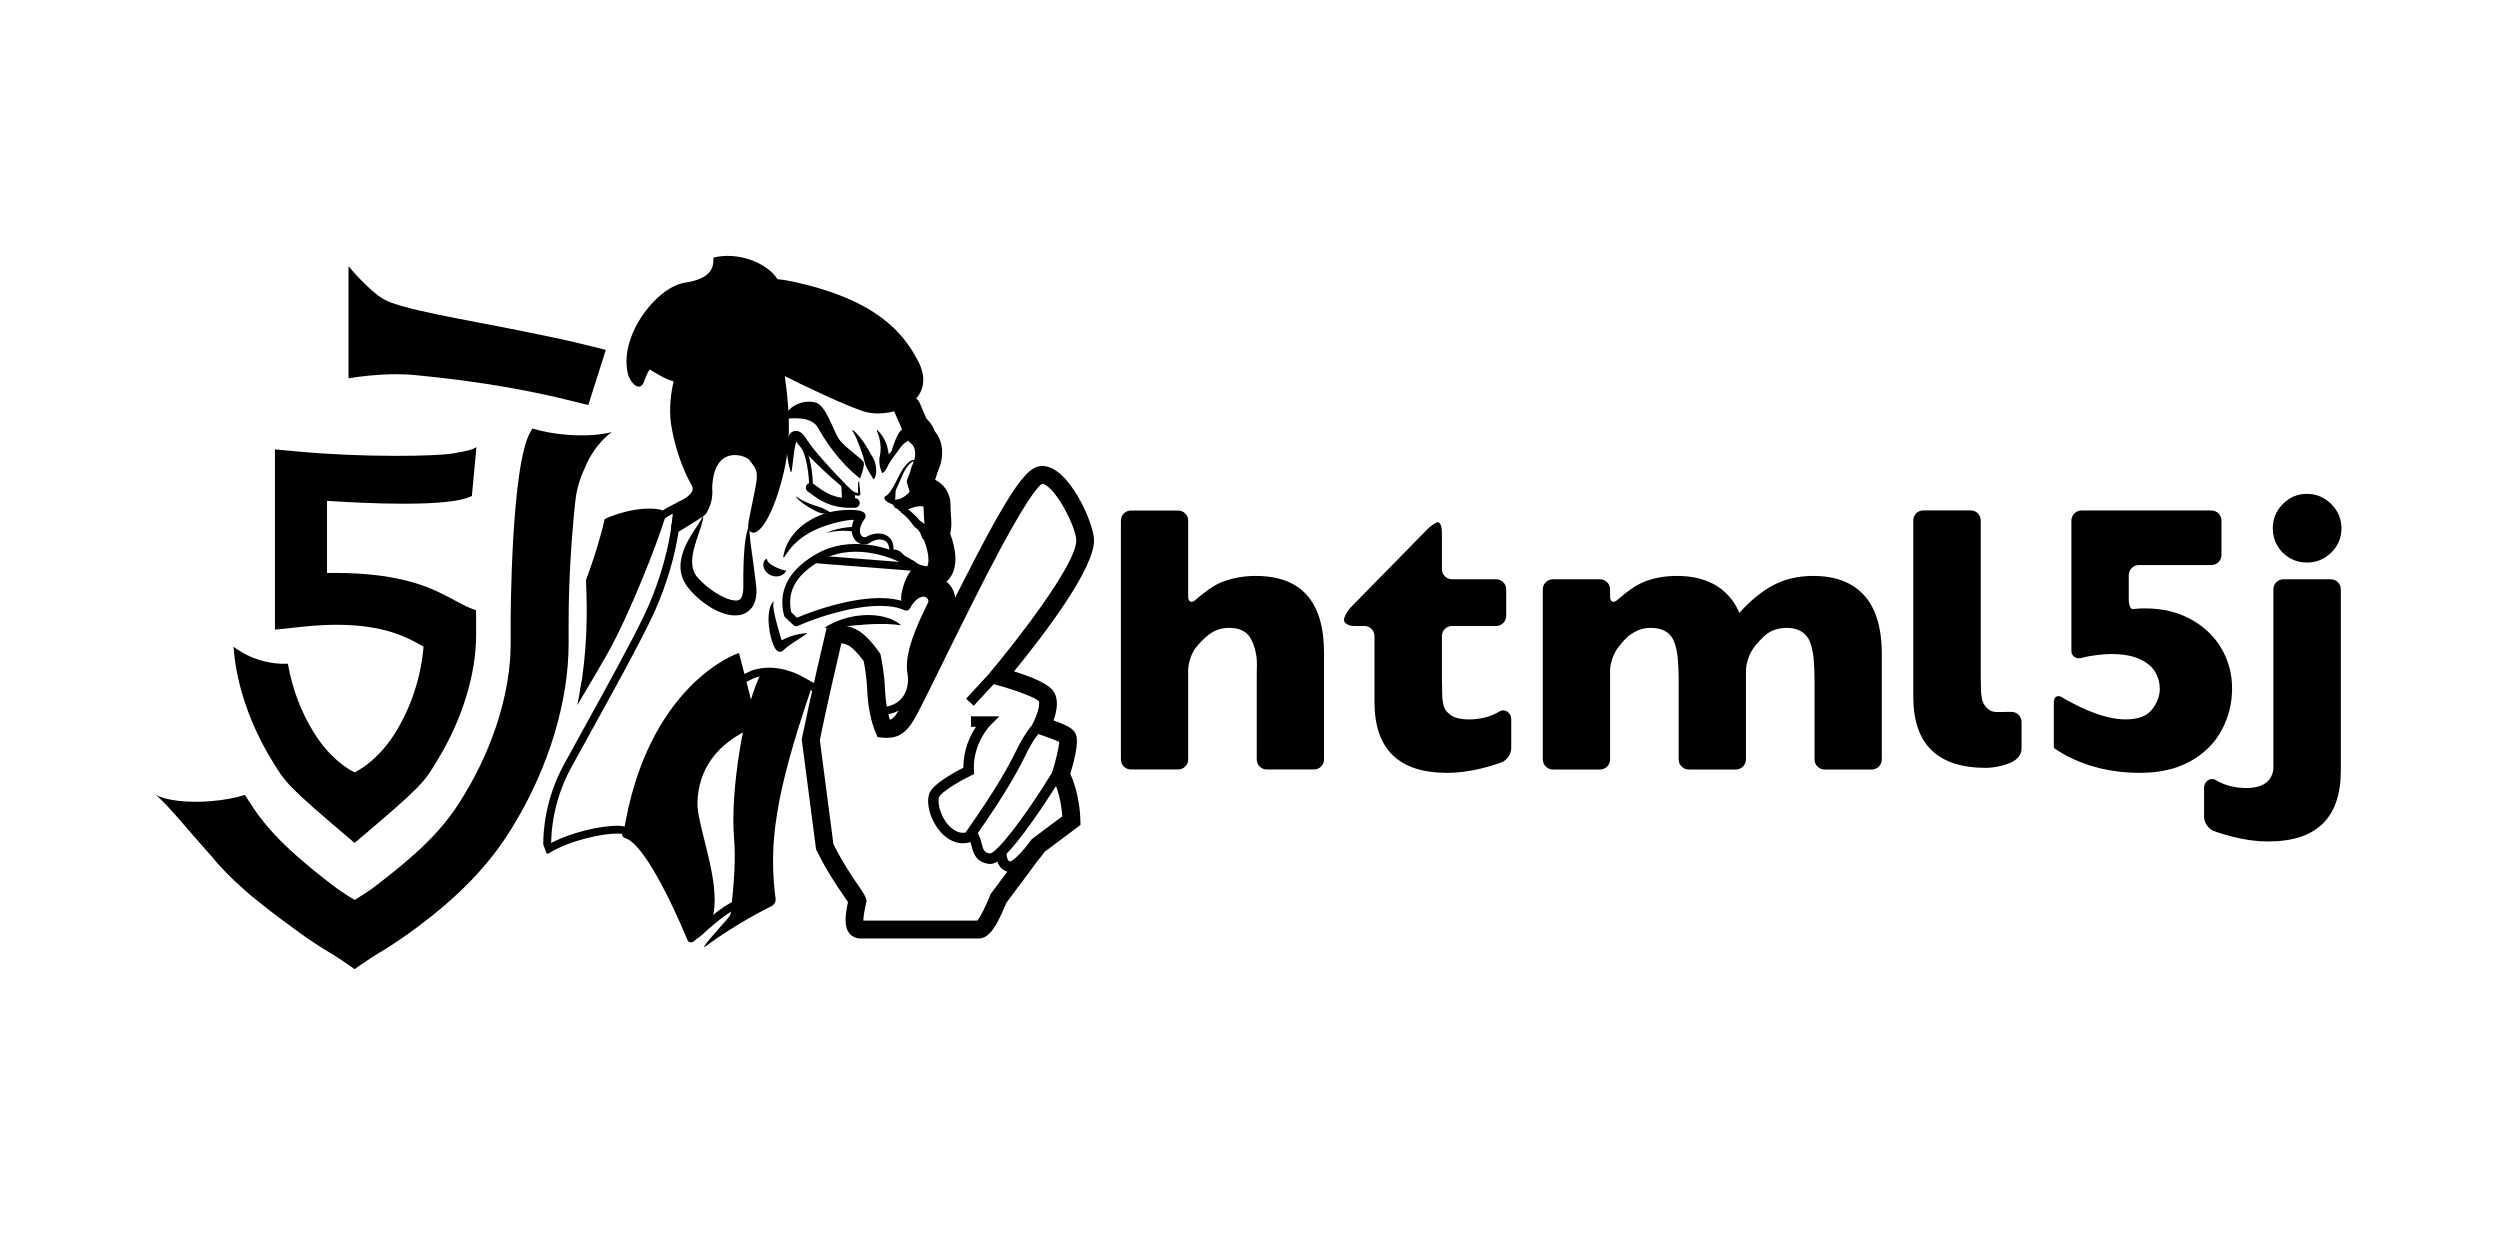 <?xml version="1.0" encoding="utf-8"?>
<!-- Generator: Adobe Illustrator 16.2.1, SVG Export Plug-In . SVG Version: 6.00 Build 0)  -->
<!DOCTYPE svg PUBLIC "-//W3C//DTD SVG 1.1//EN" "http://www.w3.org/Graphics/SVG/1.1/DTD/svg11.dtd">
<svg version="1.1" id="レイヤー_1" xmlns="http://www.w3.org/2000/svg" xmlns:xlink="http://www.w3.org/1999/xlink" x="0px"
	 y="0px" width="200px" height="100px" viewBox="0 0 200 100" enable-background="new 0 0 200 100" xml:space="preserve">
<g>
	<g>
		<path d="M73.469,56.409c1.65-4.58,3.036-7.757,2.965-8.309c-0.002-0.651-0.274-1.212-0.714-1.575
			c0.044-0.036,0.085-0.075,0.125-0.117c0.898-0.967,0.612-2.515,0.174-3.711c0.125-0.527,0.095-0.933,0.063-1.36
			c-0.019-0.243-0.039-0.519-0.039-0.895c0-0.095-0.004-0.187-0.014-0.279c-0.005-0.1-0.02-0.197-0.048-0.292
			c-0.11-0.49-0.41-1.09-1.17-1.488c0.068-0.191,0.125-0.373,0.167-0.542c0.174-0.411,0.272-0.702,0.325-0.962
			c0.187-0.916-0.002-1.766-0.517-2.379c-0.098-0.285-0.288-0.648-0.658-0.993c-0.231-0.514-0.416-0.938-0.534-1.235
			c-0.193-0.481-0.74-0.715-1.222-0.523c-0.482,0.193-0.716,0.74-0.522,1.222c0.146,0.363,0.365,0.868,0.653,1.501
			c0.063,0.137,0.157,0.257,0.275,0.35c0.206,0.161,0.235,0.297,0.238,0.313c0.036,0.202,0.136,0.387,0.287,0.526
			c0.177,0.164,0.235,0.471,0.159,0.843c-0.028,0.138-0.104,0.35-0.24,0.667c-0.022,0.052-0.04,0.105-0.054,0.16
			c-0.048,0.211-0.135,0.467-0.259,0.761c-0.083,0.198-0.095,0.418-0.035,0.623l0.17,0.591c0.09,0.308,0.33,0.549,0.638,0.64
			c0.422,0.124,0.449,0.26,0.468,0.35c0.001,0.007,0.003,0.014,0.005,0.021c0.001,0.008,0.001,0.017,0.002,0.024
			c0.004,0.034,0.006,0.066,0.006,0.101c0,0.446,0.026,0.787,0.044,1.035c0.032,0.423,0.042,0.606-0.048,0.901
			c-0.043,0.141-0.052,0.289-0.026,0.433c-0.005,0.129,0.016,0.258,0.064,0.379c0.3,0.771,0.38,1.36,0.35,1.685
			c-0.189-0.042-0.044,0.602-0.087,0.579c-0.276-0.146-0.065,0-0.677-0.047c-0.401-0.03-0.493-0.04-0.728,0.101
			c-0.713,0.427-1.36,3.1-0.679,2.637c0.64-0.434,1.652-1.014,1.87-0.728c0.214,0.284-0.035,0.695,0.38,0.54
			c-0.044,0.098-0.2,0.313-0.269,0.456c-0.902,1.858-1.783,3.97-1.463,5.529c0.046,0.225,0.083,0.934-0.297,1.5
			c-0.253,0.377-0.813,0.968-1.353,1.068L73.469,56.409z"/>
	</g>
	<g>
		<path d="M74.458,42.702c-0.099-0.232-0.219-0.474-0.414-0.688c-0.096-0.105-0.212-0.199-0.311-0.266l-0.124-0.086l-0.021-0.017
			c-0.005-0.003-0.005-0.003-0.008-0.004c0.001,0.008-0.042-0.048-0.038-0.04c-0.084-0.108-0.165-0.193-0.249-0.28
			c-0.083-0.085-0.168-0.167-0.256-0.246c-0.087-0.08-0.178-0.158-0.273-0.233c-0.075-0.058-0.146-0.113-0.24-0.169
			c-0.061-0.147-0.157-0.28-0.271-0.374c-0.145-0.124-0.301-0.196-0.451-0.255c-0.15-0.059-0.297-0.1-0.431-0.145
			c-0.05-0.016-0.096-0.034-0.138-0.052c0.035-0.036,0.068-0.072,0.098-0.109c0.081-0.1,0.146-0.203,0.208-0.308
			c0.122-0.208,0.223-0.422,0.319-0.636l0.277-0.64c0.092-0.21,0.184-0.425,0.297-0.611c0.123-0.187,0.263-0.372,0.428-0.515
			c0.079-0.069,0.187-0.13,0.248-0.105c0.065,0.023,0.087,0.154,0.086,0.259c-0.001,0.224-0.057,0.452-0.118,0.673
			c-0.063,0.222-0.141,0.44-0.225,0.657c0.098-0.21,0.19-0.423,0.269-0.644c0.076-0.22,0.148-0.443,0.166-0.684
			c0.004-0.06,0.002-0.122-0.01-0.186c-0.014-0.061-0.039-0.139-0.118-0.179c-0.079-0.038-0.159-0.018-0.218,0.005
			c-0.062,0.025-0.116,0.059-0.165,0.095c-0.196,0.149-0.35,0.329-0.495,0.519c-0.142,0.204-0.245,0.411-0.353,0.618l-0.316,0.617
			c-0.109,0.203-0.22,0.402-0.344,0.586c-0.062,0.092-0.128,0.179-0.198,0.256c-0.069,0.077-0.146,0.14-0.213,0.171l-0.001,0
			c-0.09,0.042-0.128,0.148-0.085,0.237l0.001,0.004c0.063,0.131,0.158,0.193,0.233,0.24c0.079,0.047,0.152,0.08,0.224,0.111
			c0.143,0.061,0.276,0.112,0.397,0.173c0.121,0.06,0.229,0.127,0.303,0.205c0.075,0.077,0.113,0.158,0.128,0.253
			c0.01,0.062,0.046,0.121,0.104,0.157L72.2,41.09c0.051,0.032,0.136,0.102,0.208,0.172c0.076,0.071,0.15,0.147,0.222,0.226
			c0.073,0.079,0.144,0.16,0.212,0.243c0.066,0.081,0.133,0.167,0.18,0.241c0.039,0.052,0.028,0.043,0.069,0.091l0.051,0.056
			l0.042,0.04c0.054,0.049,0.104,0.089,0.144,0.122c0.081,0.067,0.135,0.122,0.186,0.188c0.1,0.13,0.173,0.304,0.233,0.491
			l0.001,0.004c0.003,0.011,0.007,0.021,0.012,0.031c0.081,0.193,0.303,0.284,0.496,0.203
			C74.448,43.117,74.539,42.895,74.458,42.702z"/>
		<path d="M68.803,38.282c0,0,0.368-0.933,0.306-1.247c-0.062-0.314-1.547-1.223-2.016-1.947c-0.468-0.724-1.012-2.651-1.833-2.881
			c-0.821-0.23-2.092,0.055-2.636,1.334c0.813-0.118,2.308-0.242,2.824,0.692C65.966,35.168,67.062,36.906,68.803,38.282z"/>
		<path d="M70.781,37.724c0,0-0.32-0.598-0.193-0.895c0.127-0.298,0.655-0.518,0.74-0.761c0.084-0.242,0.608-2.104,1.156-1.728
			c0.546,0.377,0.563,0.811,0.563,0.811c-0.252-0.025-0.754,0.292-0.942,0.562C71.847,36.086,71.13,36.929,70.781,37.724z"/>
		<path d="M67.21,38.567c0.215,0.402,0.036,1.503,0.262,1.68l0.925,0.211v-0.961L67.21,38.567z"/>
		<path d="M73.25,45.408c-0.087-0.051-0.176-0.093-0.262-0.152c-0.089-0.054-0.172-0.115-0.255-0.176
			c-0.162-0.125-0.315-0.265-0.459-0.405c-0.145-0.137-0.286-0.277-0.44-0.347c-0.038-0.02-0.077-0.033-0.117-0.042
			c-0.038-0.016-0.082-0.012-0.121-0.021c-0.042-0.001-0.085,0.001-0.127,0.001l-0.13,0.02c-0.088,0.013-0.17-0.047-0.184-0.135
			l-0.001-0.01l-0.003-0.026c-0.008-0.104,0.002-0.212-0.023-0.309c-0.013-0.101-0.047-0.191-0.083-0.275
			c-0.025-0.038-0.042-0.081-0.07-0.114c-0.031-0.03-0.052-0.069-0.088-0.093c-0.066-0.053-0.139-0.098-0.224-0.121
			c-0.041-0.016-0.083-0.025-0.13-0.03c-0.043-0.01-0.091-0.01-0.137-0.011c-0.093-0.003-0.189,0.01-0.283,0.029
			c-0.095,0.02-0.186,0.052-0.274,0.089c-0.041,0.023-0.084,0.042-0.124,0.066l-0.057,0.037l-0.056,0.034l-0.038,0.021
			c-0.027,0.014-0.044,0.027-0.079,0.043c-0.045,0.017-0.092,0.033-0.139,0.047c-0.049,0.016-0.091,0.019-0.134,0.022
			c-0.042,0.003-0.085,0.009-0.127,0.005c-0.169-0.012-0.335-0.066-0.472-0.162c-0.069-0.045-0.126-0.104-0.185-0.162
			c-0.047-0.063-0.104-0.126-0.136-0.197c-0.076-0.138-0.124-0.287-0.142-0.432c-0.025-0.148-0.016-0.29-0.003-0.43l0.036-0.204
			c0.014-0.066,0.038-0.128,0.057-0.192c0.035-0.131,0.096-0.243,0.146-0.364c0.057-0.115,0.122-0.222,0.184-0.334l0.111,0.521
			c0.002,0.005,0.006,0.009,0.012,0.01l-0.023-0.004c-0.014-0.004-0.052-0.007-0.075-0.011c-0.06-0.005-0.126-0.009-0.195-0.009
			c-0.14,0-0.283,0.005-0.428,0.021c-0.145,0.014-0.292,0.037-0.436,0.061c-0.146,0.026-0.29,0.059-0.434,0.09
			c-0.144,0.033-0.286,0.072-0.428,0.109l-0.423,0.126c-0.139,0.044-0.277,0.093-0.415,0.142c-0.139,0.048-0.273,0.105-0.408,0.161
			c-0.136,0.055-0.267,0.118-0.399,0.181c-0.129,0.067-0.256,0.138-0.383,0.211c-0.126,0.072-0.249,0.151-0.368,0.236
			c-0.119,0.084-0.236,0.173-0.352,0.264c-0.111,0.096-0.222,0.193-0.327,0.298c-0.111,0.101-0.205,0.215-0.308,0.328
			c-0.096,0.116-0.193,0.234-0.28,0.361c-0.095,0.123-0.173,0.257-0.263,0.389l-0.003,0.004c-0.014,0.021-0.043,0.026-0.064,0.012
			c-0.016-0.01-0.022-0.029-0.019-0.046c0.03-0.157,0.056-0.32,0.109-0.475c0.042-0.159,0.109-0.308,0.172-0.462
			c0.074-0.147,0.148-0.297,0.239-0.438c0.083-0.146,0.189-0.275,0.292-0.41c0.107-0.129,0.216-0.259,0.339-0.374
			c0.12-0.118,0.247-0.23,0.377-0.336c0.129-0.109,0.271-0.202,0.41-0.296c0.143-0.089,0.287-0.177,0.435-0.256
			c0.147-0.081,0.3-0.15,0.454-0.216c0.153-0.069,0.311-0.123,0.469-0.176c0.159-0.054,0.32-0.096,0.482-0.135
			c0.161-0.039,0.326-0.068,0.49-0.094c0.329-0.05,0.661-0.074,0.997-0.076c0.168-0.002,0.337,0.003,0.513,0.019
			c0.087,0.008,0.178,0.02,0.272,0.037c0.053,0.013,0.094,0.018,0.155,0.038c0.031,0.01,0.057,0.017,0.088,0.03
			c0.041,0.018,0.081,0.038,0.118,0.06c0.172,0.099,0.23,0.318,0.13,0.49l-0.008,0.014l-0.011,0.018
			c-0.055,0.084-0.116,0.167-0.166,0.253c-0.041,0.087-0.099,0.174-0.125,0.263c-0.015,0.044-0.037,0.089-0.048,0.132l-0.032,0.132
			c-0.013,0.085-0.025,0.173-0.016,0.251c0.003,0.081,0.022,0.154,0.052,0.218c0.01,0.036,0.036,0.057,0.051,0.089
			c0.022,0.022,0.042,0.05,0.066,0.068c0.049,0.041,0.104,0.063,0.162,0.076c0.024,0,0.066,0.005,0.079,0
			c0.008-0.001,0.016,0,0.026,0.002c0.018-0.005,0.049-0.022,0.074-0.034l0.039-0.018l0.009-0.005
			c0.006-0.003-0.047,0.028-0.024,0.015l0.001-0.001l0.003-0.002l0.005-0.003l0.023-0.013l0.091-0.05
			c0.061-0.031,0.124-0.054,0.186-0.08c0.125-0.043,0.253-0.076,0.384-0.093c0.132-0.017,0.264-0.023,0.399-0.009
			c0.066,0.007,0.134,0.014,0.2,0.033l0.1,0.025l0.098,0.04c0.131,0.052,0.251,0.137,0.352,0.238
			c0.054,0.048,0.09,0.112,0.132,0.168c0.04,0.059,0.063,0.124,0.092,0.187c0.044,0.128,0.075,0.258,0.081,0.386
			c0.019,0.128-0.003,0.25-0.005,0.374l-0.188-0.171l0.171-0.009c0.057,0.003,0.115,0.005,0.173,0.013
			c0.058,0.015,0.117,0.02,0.172,0.045c0.057,0.02,0.11,0.043,0.159,0.076c0.102,0.058,0.184,0.132,0.26,0.207
			c0.074,0.076,0.143,0.153,0.209,0.229c0.132,0.152,0.26,0.299,0.404,0.435c0.073,0.066,0.146,0.133,0.223,0.192
			c0.074,0.063,0.161,0.117,0.242,0.177l0.001,0.001c0.021,0.015,0.024,0.043,0.01,0.063C73.295,45.414,73.27,45.419,73.25,45.408z"
			/>
		<path d="M61.909,48.103c-0.031,0.083-0.042,0.154-0.046,0.231c-0.005,0.077,0,0.153,0.006,0.229
			c0.01,0.152,0.042,0.304,0.07,0.454c0.06,0.3,0.135,0.6,0.213,0.897c0.08,0.298,0.16,0.596,0.248,0.886
			c0.042,0.146,0.09,0.292,0.136,0.428c0.023,0.066,0.05,0.135,0.074,0.191c0.011,0.029,0.025,0.057,0.032,0.072
			c0.003,0.004,0.011,0.02,0.003,0.009c-0.005-0.006,0,0.001-0.014-0.013c-0.019-0.019-0.043-0.034-0.068-0.044l-0.418,0.073
			c0.047-0.039,0.096-0.078,0.145-0.116c0.049-0.036,0.097-0.079,0.146-0.109c0.098-0.06,0.199-0.114,0.297-0.169
			c0.099-0.049,0.202-0.091,0.302-0.135c0.101-0.041,0.205-0.074,0.306-0.109c0.103-0.034,0.206-0.061,0.31-0.088
			c0.104-0.028,0.209-0.047,0.314-0.067c0.104-0.021,0.21-0.037,0.317-0.048c0.106-0.016,0.215-0.022,0.322-0.025
			c-0.175,0.129-0.351,0.245-0.525,0.358l-0.26,0.171c-0.085,0.058-0.174,0.108-0.257,0.167l-0.251,0.166
			c-0.081,0.057-0.16,0.115-0.24,0.169c-0.076,0.058-0.146,0.118-0.221,0.175c-0.037,0.027-0.062,0.059-0.093,0.088
			c-0.03,0.031-0.06,0.059-0.091,0.088l-0.03,0.025c-0.11,0.098-0.265,0.109-0.389,0.047c-0.041-0.022-0.08-0.049-0.115-0.08
			c-0.029-0.027-0.035-0.037-0.053-0.057c-0.035-0.041-0.046-0.062-0.065-0.09c-0.033-0.053-0.057-0.098-0.078-0.14
			c-0.044-0.088-0.074-0.169-0.106-0.25c-0.062-0.161-0.109-0.322-0.152-0.482c-0.083-0.322-0.142-0.647-0.171-0.977
			c-0.03-0.329-0.036-0.663,0.006-0.999c0.02-0.167,0.059-0.334,0.112-0.5c0.031-0.082,0.066-0.161,0.111-0.236
			C61.779,48.217,61.841,48.146,61.909,48.103z"/>
		<path d="M65.05,44.476c0.06-0.035,0.279-0.165,0.341-0.2c2.462-1.382,5.645-0.694,7.707,0.6c0.146,0.092,0.19,0.286,0.099,0.432
			c-0.092,0.146-0.286,0.19-0.432,0.098c-1.905-1.196-4.83-1.84-7.066-0.584L65.05,44.476z"/>
		<path d="M68.04,40.627c-1.64,0-2.544-0.669-3.098-1.082c-0.115-0.084-0.212-0.157-0.296-0.21
			c-0.178-0.111-0.232-0.344-0.122-0.522c0.11-0.177,0.344-0.232,0.522-0.121c0.109,0.069,0.224,0.154,0.345,0.244
			c0.581,0.43,1.374,1.019,2.983,0.923c0.211-0.013,0.388,0.146,0.4,0.355c0.013,0.209-0.145,0.388-0.354,0.401
			C68.289,40.623,68.163,40.627,68.04,40.627z"/>
		<path d="M71.843,40.704c-0.194,0-0.36-0.15-0.377-0.348c-0.017-0.208,0.139-0.392,0.347-0.409
			c0.204-0.017,0.557-0.154,1.087-0.714c0.144-0.151,0.384-0.158,0.535-0.014c0.152,0.144,0.159,0.383,0.015,0.535
			c-0.566,0.598-1.082,0.908-1.576,0.948C71.865,40.703,71.854,40.704,71.843,40.704z"/>
		<path d="M71.651,38.92c0,0.271-0.005,1.19-0.091,1.328c-0.083,0.137-0.122,0.048-0.122,0.048l-0.423-0.522L71.651,38.92z"/>
		<path d="M68.239,34.421c0,0,0.053,0.042,0.146,0.114c0.091,0.082,0.213,0.211,0.345,0.368c0.132,0.159,0.279,0.349,0.421,0.563
			c0.144,0.212,0.285,0.447,0.418,0.687c0.131,0.239,0.292,0.47,0.389,0.71c0.045,0.123,0.079,0.244,0.099,0.364
			c0.019,0.122,0.035,0.233,0.036,0.345c0.003,0.109-0.001,0.21-0.014,0.304c-0.008,0.047-0.013,0.088-0.021,0.129
			c-0.013,0.041-0.023,0.079-0.034,0.113c-0.018,0.063-0.052,0.122-0.074,0.153c-0.022,0.03-0.035,0.046-0.035,0.046
			c-0.013,0.017-0.037,0.021-0.053,0.008c-0.005-0.004-0.009-0.009-0.012-0.014l-0.007-0.016c0,0-0.007-0.016-0.023-0.048
			c-0.017-0.031-0.031-0.062-0.066-0.116c-0.031-0.05-0.063-0.106-0.109-0.175c-0.041-0.067-0.087-0.144-0.138-0.227
			c-0.094-0.169-0.207-0.366-0.286-0.592c-0.081-0.227-0.116-0.492-0.204-0.739c-0.081-0.25-0.176-0.494-0.259-0.727
			c-0.088-0.23-0.174-0.443-0.254-0.625c-0.043-0.088-0.082-0.169-0.117-0.241c-0.038-0.069-0.071-0.129-0.099-0.179
			c-0.066-0.097-0.104-0.153-0.104-0.153c-0.012-0.017-0.008-0.041,0.01-0.053C68.207,34.41,68.226,34.412,68.239,34.421z"/>
		<path d="M70.57,37.82c0,0-0.037-0.06-0.078-0.162c-0.044-0.103-0.082-0.25-0.111-0.417c-0.028-0.167-0.047-0.354-0.031-0.545
			c0.008-0.095,0.031-0.192,0.051-0.291c0.022-0.1,0.037-0.2,0.044-0.301c0.003-0.101,0.009-0.203,0.003-0.303
			c-0.004-0.1-0.008-0.199-0.021-0.295c-0.004-0.097-0.031-0.187-0.04-0.277c-0.018-0.088-0.039-0.171-0.057-0.249
			c-0.025-0.077-0.047-0.147-0.066-0.209c-0.019-0.063-0.044-0.114-0.059-0.161c-0.035-0.09-0.055-0.142-0.055-0.142l-0.001-0.003
			c-0.007-0.02,0.002-0.042,0.022-0.049c0.015-0.006,0.031-0.001,0.042,0.01c0,0,0.04,0.042,0.106,0.114
			c0.032,0.037,0.078,0.08,0.117,0.136c0.042,0.056,0.088,0.12,0.14,0.189c0.044,0.073,0.096,0.152,0.146,0.239
			c0.045,0.089,0.097,0.184,0.136,0.287c0.043,0.103,0.083,0.21,0.113,0.323c0.034,0.113,0.056,0.229,0.079,0.346
			c0.021,0.118,0.042,0.235,0.062,0.352c0.021,0.116,0.029,0.231,0.026,0.341c-0.014,0.22-0.084,0.411-0.153,0.57
			c-0.077,0.159-0.153,0.282-0.222,0.369c-0.065,0.089-0.117,0.137-0.117,0.137c-0.019,0.019-0.05,0.018-0.069-0.001
			C70.574,37.826,70.571,37.823,70.57,37.82z"/>
		<path d="M61.348,44.697c0,0,0.016,0.046,0.031,0.121c0,0.041,0.034,0.074,0.048,0.104c0.013,0.025,0.054,0.066,0.074,0.094
			c0.036,0.029,0.056,0.058,0.096,0.083c0.03,0.027,0.071,0.049,0.105,0.076c0.042,0.022,0.075,0.05,0.12,0.072
			c0.04,0.025,0.085,0.046,0.127,0.071c0.045,0.02,0.087,0.048,0.135,0.066c0.023,0.009,0.045,0.022,0.069,0.034
			c0.023,0.009,0.047,0.017,0.07,0.029c0.047,0.025,0.095,0.035,0.144,0.059c0.048,0.017,0.097,0.031,0.146,0.051
			c0.048,0.012,0.096,0.026,0.141,0.04s0.086,0.019,0.123,0.028c0.071,0.015,0.121,0.03,0.121,0.03s-0.018,0.043-0.065,0.109
			c-0.023,0.03-0.05,0.078-0.092,0.109c-0.041,0.036-0.09,0.078-0.148,0.115c-0.061,0.03-0.129,0.063-0.206,0.087
			c-0.076,0.016-0.162,0.04-0.25,0.038c-0.088,0.002-0.181-0.003-0.272-0.028c-0.094-0.015-0.18-0.06-0.269-0.098
			c-0.083-0.051-0.166-0.1-0.234-0.17c-0.074-0.062-0.13-0.146-0.181-0.223c-0.046-0.085-0.083-0.169-0.1-0.26
			c-0.023-0.083-0.017-0.178-0.011-0.252c0.02-0.082,0.033-0.142,0.072-0.204c0.033-0.057,0.065-0.104,0.099-0.12
			C61.303,44.718,61.348,44.697,61.348,44.697z"/>
		<path d="M66.477,41.063c0,0-0.013,0.004-0.037,0.01c-0.025,0.006-0.059,0.015-0.104,0.021c-0.045,0.005-0.105,0.01-0.167,0.01
			c-0.062,0-0.134-0.002-0.209-0.011c-0.075-0.007-0.157-0.021-0.24-0.039c-0.085-0.018-0.171-0.045-0.258-0.076
			c-0.086-0.036-0.175-0.076-0.26-0.125c-0.085-0.047-0.173-0.095-0.261-0.143c-0.174-0.093-0.346-0.193-0.5-0.297
			c-0.077-0.054-0.153-0.101-0.219-0.155c-0.068-0.052-0.132-0.102-0.188-0.152c-0.057-0.047-0.108-0.093-0.15-0.136
			c-0.043-0.042-0.083-0.078-0.109-0.112c-0.056-0.066-0.088-0.104-0.088-0.104c-0.008-0.009-0.006-0.021,0.002-0.029
			c0.007-0.006,0.018-0.006,0.025-0.001l0.001,0.001c0,0,0.039,0.028,0.108,0.078c0.032,0.025,0.077,0.052,0.125,0.083
			c0.048,0.033,0.105,0.066,0.169,0.1c0.125,0.071,0.277,0.141,0.439,0.214c0.165,0.07,0.34,0.145,0.52,0.208
			c0.089,0.034,0.18,0.061,0.271,0.086c0.09,0.027,0.18,0.049,0.262,0.08c0.167,0.061,0.316,0.135,0.443,0.201
			c0.064,0.034,0.122,0.065,0.173,0.094c0.052,0.031,0.094,0.054,0.132,0.079c0.077,0.044,0.123,0.075,0.123,0.075
			c0.011,0.006,0.013,0.021,0.007,0.031C66.487,41.058,66.482,41.062,66.477,41.063z"/>
		<path d="M72.17,40.94c-0.133,0-0.263-0.071-0.332-0.196c-0.101-0.184-0.034-0.414,0.149-0.515c0.28-0.154,1.666-0.892,2.403-0.216
			c-0.026,0.119-0.041,0.415,0.069,0.539c-0.142,0.154-0.381,0.165-0.535,0.023c-0.24-0.22-1.081,0.048-1.571,0.318
			C72.296,40.925,72.233,40.94,72.17,40.94z"/>
		<path d="M56.257,41.222c0,0,0,0.017,0.001,0.05c0.003,0.034,0.001,0.083-0.006,0.148c-0.017,0.129-0.051,0.319-0.122,0.549
			c-0.07,0.23-0.16,0.506-0.27,0.814c-0.105,0.309-0.222,0.657-0.319,1.029c-0.099,0.372-0.174,0.775-0.17,1.171
			c0.002,0.397,0.104,0.768,0.326,1.075c0.024,0.04,0.06,0.076,0.089,0.114c0.014,0.016,0.034,0.043,0.042,0.05l0.064,0.07
			c0.092,0.104,0.156,0.165,0.244,0.25c0.169,0.164,0.354,0.321,0.544,0.472c0.383,0.297,0.8,0.571,1.228,0.765
			c0.212,0.1,0.427,0.179,0.628,0.223c0.2,0.043,0.387,0.055,0.502,0.021c0.117-0.031,0.179-0.072,0.256-0.19
			c0.073-0.116,0.123-0.304,0.15-0.506l0.016-0.155l0.004-0.162c0.005-0.104,0-0.241,0.001-0.358
			c0.001-0.243,0.001-0.481,0.002-0.712c0.008-0.465,0.016-0.904,0.039-1.312c0.017-0.406,0.053-0.782,0.085-1.113
			c0.022-0.167,0.039-0.322,0.063-0.466c0.021-0.144,0.055-0.276,0.078-0.394c0.02-0.118,0.059-0.224,0.086-0.313
			c0.027-0.09,0.055-0.165,0.084-0.224c0.057-0.115,0.086-0.177,0.086-0.177s-0.007,0.068-0.019,0.195
			c-0.01,0.061-0.012,0.139-0.009,0.23c0.005,0.091-0.003,0.192,0.009,0.31c0.013,0.231,0.051,0.513,0.083,0.835
			c0.045,0.323,0.096,0.688,0.152,1.086c0.053,0.398,0.11,0.831,0.17,1.288c0.028,0.229,0.057,0.465,0.086,0.707
			c0.013,0.125,0.031,0.232,0.04,0.375l0.014,0.211L60.516,47.4c-0.01,0.298-0.053,0.626-0.223,0.97
			c-0.079,0.171-0.212,0.339-0.369,0.482c-0.165,0.134-0.358,0.247-0.553,0.3c-0.394,0.121-0.757,0.092-1.079,0.028
			c-0.323-0.066-0.616-0.173-0.892-0.298c-0.548-0.258-1.032-0.586-1.467-0.959c-0.218-0.185-0.422-0.383-0.612-0.593
			c-0.092-0.102-0.204-0.23-0.274-0.323l-0.06-0.075c-0.033-0.042-0.048-0.068-0.072-0.103c-0.043-0.066-0.09-0.128-0.127-0.199
			c-0.326-0.546-0.398-1.185-0.326-1.705c0.071-0.527,0.241-0.972,0.421-1.354c0.182-0.384,0.383-0.706,0.56-0.988
			c0.176-0.281,0.341-0.516,0.467-0.713c0.125-0.198,0.222-0.354,0.274-0.468c0.025-0.056,0.046-0.101,0.055-0.133
			C56.251,41.238,56.257,41.222,56.257,41.222z"/>
		<path d="M59.123,52.252c-0.108-0.037-7.407,2.535-9.249,14.463l-0.03,0.189l0.188,0.044c1.594,0.382,4.188,6.05,5.054,8.203
			l0.077,0.192l0.193-0.076c2.738-1.085,1.774-4.938,1-8.035c-0.3-1.198-0.583-2.332-0.562-3.024
			c0.083-2.696,1.555-4.71,4.377-5.983l0.44-0.197L59.123,52.252z"/>
		<path d="M65.947,50.246c0,0,0.083-0.063,0.231-0.159c0.152-0.093,0.376-0.217,0.654-0.339c0.555-0.245,1.34-0.466,2.155-0.526
			c0.202-0.018,0.408-0.016,0.608-0.018c0.101,0.004,0.201,0.009,0.299,0.017c0.099,0.005,0.197,0.013,0.292,0.03
			c0.192,0.024,0.375,0.056,0.548,0.103c0.172,0.039,0.332,0.095,0.478,0.15c0.146,0.049,0.273,0.12,0.384,0.177
			c0.055,0.031,0.108,0.055,0.153,0.083c0.045,0.031,0.087,0.06,0.124,0.086c0.147,0.104,0.224,0.17,0.224,0.17
			s-0.106-0.006-0.278-0.03c-0.042-0.006-0.09-0.013-0.141-0.02c-0.053-0.001-0.108-0.008-0.168-0.013
			c-0.119-0.009-0.248-0.023-0.393-0.025c-0.144-0.006-0.296-0.018-0.459-0.014c-0.162-0.005-0.333,0-0.509,0.002
			c-0.175-0.003-0.359,0.019-0.543,0.019c-0.186,0.018-0.374,0.017-0.562,0.039c-0.188,0.011-0.378,0.03-0.565,0.046
			c-0.187,0.018-0.371,0.034-0.549,0.051c-0.361,0.035-0.698,0.068-0.987,0.097c-0.293,0.024-0.539,0.046-0.715,0.058
			C66.052,50.245,65.947,50.246,65.947,50.246z"/>
		<path d="M56.349,75.781c-0.186-0.125,2.075-2.413,2.1-2.636c0.29-2.635,0.418-4.403,0.269-6.197
			c-0.299-3.588,0.791-10.651,2.256-13.241c0.083-0.146,0.25-0.113,0.416-0.152c0.165-0.037,0.894,0.117,1.034,0.212l1.935,0.874
			c0.226,0.152,0.587,0.318,0.5,0.575c-2.866,8.394-3.376,12.364-2.814,16.657c0.033,0.252-0.094,0.498-0.318,0.616
			C61.727,72.488,58.899,73.856,56.349,75.781z"/>
		<path d="M68.731,38.552c0,0,0.019,0.172,0.05,0.474c0.008,0.074,0.017,0.158,0.027,0.249c0.005,0.045,0.009,0.092,0.014,0.142
			c0.002,0.024,0.004,0.049,0.007,0.075l0.001,0.019l0.001,0.01l0.001,0.004c0.001-0.007-0.011,0.068-0.006,0.038l-0.001,0.002
			c-0.003,0.005,0.005,0.006-0.027,0.046c-0.014,0.015-0.031,0.026-0.047,0.033l-0.022,0.006c-0.1,0.018-0.144,0-0.208-0.007
			c-0.059-0.011-0.117-0.025-0.176-0.041c-0.03-0.007-0.059-0.016-0.089-0.024l-0.023-0.007c-0.03-0.012-0.021-0.009-0.032-0.014
			l-0.042-0.021c-0.054-0.023-0.119-0.074-0.179-0.113c-0.225-0.161-0.441-0.333-0.672-0.526c-0.231-0.19-0.467-0.398-0.711-0.614
			c-0.489-0.431-0.992-0.909-1.487-1.399c-0.25-0.245-0.494-0.493-0.735-0.745c-0.12-0.126-0.24-0.253-0.352-0.39
			c-0.056-0.063-0.112-0.136-0.165-0.21c-0.054-0.072-0.112-0.158-0.134-0.184c-0.032-0.044-0.07-0.084-0.093-0.103
			c-0.023-0.021-0.031-0.008,0.044-0.007c0.036-0.005,0.074-0.016,0.091-0.034c0.016-0.011,0.017-0.018,0.012-0.013
			c-0.012,0.007-0.038,0.054-0.059,0.098c-0.041,0.1-0.075,0.224-0.1,0.349c-0.029,0.124-0.051,0.25-0.069,0.374
			c-0.036,0.245-0.067,0.478-0.091,0.686c-0.025,0.208-0.048,0.391-0.065,0.541c-0.039,0.303-0.068,0.478-0.068,0.478
			c-0.003,0.021-0.023,0.036-0.044,0.033c-0.015-0.002-0.027-0.014-0.032-0.027c0,0-0.012-0.042-0.036-0.123
			c-0.024-0.08-0.057-0.196-0.091-0.347c-0.036-0.151-0.073-0.334-0.106-0.547c-0.031-0.213-0.064-0.456-0.073-0.726
			c-0.008-0.274-0.015-0.565,0.082-0.926c0.03-0.094,0.058-0.19,0.136-0.307c0.04-0.057,0.094-0.12,0.172-0.176
			c0.083-0.056,0.194-0.104,0.308-0.106c0.235-0.007,0.373,0.091,0.474,0.165c0.101,0.08,0.172,0.161,0.237,0.245
			c0.074,0.104,0.102,0.155,0.145,0.216c0.042,0.062,0.081,0.125,0.129,0.189c0.09,0.129,0.185,0.262,0.285,0.394
			c0.198,0.267,0.418,0.528,0.638,0.791c0.447,0.517,0.914,1.022,1.354,1.493c0.22,0.235,0.437,0.458,0.643,0.669
			c0.203,0.21,0.408,0.409,0.587,0.571c0.045,0.035,0.074,0.074,0.129,0.107l0.041,0.024c0,0.001,0.023,0.014,0.007,0.007
			l0.02,0.008l0.081,0.032c0.053,0.021,0.105,0.039,0.155,0.053c0.044,0.015,0.108,0.024,0.112,0.025c0,0,0.001,0.001,0,0.002
			c-0.01,0.003-0.022,0.011-0.03,0.022c-0.008,0.007-0.014,0.033-0.011,0.024l0.004-0.009l0.002-0.002
			c0.004-0.032-0.007,0.041-0.005,0.033v-0.005v-0.01v-0.019c0-0.026,0-0.05,0-0.075c0-0.049,0.001-0.097,0.001-0.142
			c0.001-0.091,0.003-0.175,0.004-0.25c0.005-0.302,0.009-0.475,0.009-0.475c0-0.021,0.018-0.037,0.038-0.037
			C68.713,38.518,68.729,38.532,68.731,38.552L68.731,38.552L68.731,38.552z"/>
		<path d="M73.446,28.879c-1.214-2.311-3.341-4.87-9.912-6.33c-0.433-0.096-0.881-0.168-1.336-0.22
			c-0.89-1.363-3.225-2.204-5.124-1.721v0c0,0,0,0,0,0c0,0.34,0.012,0.823-0.388,1.242c-0.312,0.325-0.874,0.611-1.884,0.762
			c-0.808,0.121-1.708,0.69-2.5,1.509c-1.478,1.522-2.587,3.91-2.046,5.882c0.277,0.739,0.755,1.102,1.066,0.847
			c0.072-0.059,0.135-0.151,0.184-0.279c0.166-0.426,0.281-0.783,0.466-0.994c0.008-0.009,0.018-0.015,0.026-0.023
			c0.022,0.018,0.043,0.037,0.067,0.052l0.106,0.065c0.572,0.354,1.166,0.702,1.7,0.823c0.001-0.001,0.003-0.002,0.005-0.003
			c0.003,0.001,0.007,0.002,0.01,0.003c-0.157,0.701-0.402,2.114-0.203,3.429c0.261,1.711,0.888,3.577,1.638,4.869
			c0.129,0.222,0.1,0.372,0.066,0.466c-0.155,0.435-0.879,0.792-1.121,0.883c-0.124,0.046-0.215,0.153-0.24,0.282l-0.341,1.742
			c-0.029,0.147,0.033,0.298,0.155,0.384c0.123,0.085,0.286,0.091,0.413,0.013c0.899-0.546,2.003-1.229,2.155-1.382
			c0.225-0.225,0.682-1.194,0.565-2.071c0.04-1.744,0.687-2.703,1.823-2.703c0.537,0,1.008,0.226,1.141,0.389
			c0.539,0.66,0.703,0.912,0.563,1.824c-0.07,0.46-0.201,1.078-0.326,1.675c-0.367,1.738-0.389,1.961-0.217,2.173
			c0.072,0.089,0.197,0.149,0.312,0.149c0.625,0,1.659-1.538,2.452-4.914c0.674-2.874,0.307-5.729,0.108-7.263
			c-0.015-0.122-0.03-0.239-0.044-0.348c1.433,0.728,4.708,2.289,6.266,2.809c0.348,0.116,0.761,0.177,1.196,0.177
			c1.094,0,2.614-0.402,3.298-1.532C73.862,31.019,74.103,30.129,73.446,28.879z"/>
		<path d="M43.727,68.265c0.021,0.004,0.043,0.007,0.064,0.007c0.076,0,0.149-0.028,0.207-0.078c0.074-0.064,0.113-0.161,0.105-0.26
			c-0.002-0.032-0.231-3.174,1.554-6.456c0.476-0.871,1.036-1.886,1.629-2.962c1.75-3.172,3.734-6.768,4.78-8.945
			c1.419-2.953,2.3-6.232,2.417-8.997c0.005-0.109-0.048-0.214-0.14-0.274s-0.208-0.068-0.308-0.021
			c-0.101,0.048-0.996,0.482-1.323,0.773c-0.043,0.039-0.075,0.088-0.091,0.144c-0.583,1.946-2.796,7.626-4.52,10.699
			c-0.411,0.732-0.97,1.692-1.59,2.742c-0.091,0.586-0.202,1.179-0.331,1.777c1.008-1.688,1.938-3.271,2.467-4.214
			c1.717-3.061,3.915-8.682,4.544-10.732c0.143-0.107,0.388-0.249,0.632-0.38c-0.2,2.54-1.051,5.565-2.323,8.211
			c-1.039,2.162-3.018,5.75-4.764,8.914c-0.594,1.077-1.155,2.092-1.631,2.966c-1.51,2.773-1.651,5.396-1.643,6.389L43.727,68.265z"
			/>
		<path d="M64.87,39.216c-0.009,0-0.02-0.001-0.029-0.003c-0.083-0.016-0.136-0.096-0.119-0.178c0.042-0.211-0.04-2.201-0.62-3.231
			c-0.041-0.073-0.015-0.165,0.059-0.206c0.073-0.042,0.165-0.016,0.206,0.057c0.631,1.123,0.706,3.175,0.653,3.438
			C65.005,39.166,64.941,39.216,64.87,39.216z"/>
		<g>
			<path d="M66.096,42.649c0.043-0.021,0.085-0.041,0.128-0.059c0.125-0.058,0.255-0.108,0.404-0.158
				c0.137-0.047,0.274-0.083,0.404-0.116c0.228-0.056,0.469-0.098,0.735-0.127c0.087-0.009,0.17-0.015,0.247-0.021l0.057-0.004
				l0.24-0.006l0.029,0c-0.019,0.051-0.033,0.11-0.033,0.176c-0.001,0.076,0.016,0.145,0.037,0.206l-0.074-0.014l-0.206-0.029
				l-0.057-0.006c-0.07-0.006-0.147-0.014-0.23-0.019c-0.105-0.006-0.217-0.01-0.336-0.01c-0.13,0-0.258,0.005-0.381,0.014
				c-0.128,0.011-0.265,0.023-0.405,0.047c-0.151,0.024-0.287,0.052-0.415,0.086C66.19,42.622,66.143,42.634,66.096,42.649z"/>
		</g>
		<g>
			<path d="M46.354,55.559c2.879-4.932,6.056-10.984,6.68-14.703c-0.417-0.246-2.386-0.36-4.659,0.663
				c-0.3,1.388-0.849,3.133-1.497,4.903C47.008,49.181,46.965,52.275,46.354,55.559z"/>
		</g>
		<g>
			<path d="M46.327,27.462c-1.096-0.271-2.663-0.59-4.477-0.96c-4.514-0.92-9.719-1.738-11.165-2.568
				c-1.179-0.678-2.805-2.639-2.805-2.639v8.973l0.603-0.094c0.015-0.002,1.53-0.237,3.235-0.237c0.587,0,1.133,0.028,1.623,0.083
				c0.181,0.02,0.435,0.046,0.75,0.078c2.228,0.227,6.691,0.755,11.239,1.878l1.735,0.428l1.4-4.414L46.327,27.462z"/>
			<path d="M36.422,48.052c-1.728-0.936-4.096-2.218-9.658-2.218c-0.198,0-0.399,0.001-0.603,0.005v-5.771
				c1.624,0.108,3.916,0.229,6.118,0.229c2.77,0,4.578-0.192,5.371-0.574l0.1-0.047l0.332-3.559l0.03-0.342l-0.312,0.149
				c-0.013,0.006-0.339,0.158-1.64,0.363c-0.696,0.11-2.443,0.182-4.45,0.182c-2.68,0-5.475-0.124-7.868-0.347l-1.846-0.172V50.37
				l2.299-0.241c0.93-0.098,1.822-0.147,2.653-0.147c3.786,0,5.634,1.027,6.635,1.583c0.107,0.06,0.206,0.114,0.299,0.163
				c-0.188,2.39-0.982,4.82-2.24,6.859c-1.281,2.074-2.744,2.939-3.275,3.202c-0.527-0.257-1.98-1.111-3.27-3.202
				c-1.002-1.623-1.687-3.415-2.035-5.326l-0.03-0.164l-0.167,0.004c-0.548,0.015-1.124-0.05-1.699-0.191
				c-0.785-0.193-1.526-0.518-2.144-0.936l-0.343-0.232l0.039,0.413c0.264,2.804,1.325,5.855,2.99,8.598l0.101,0.167
				c1.007,1.663,1.188,1.963,6.11,6.132l0.451,0.38l0.451-0.381c4.922-4.169,5.103-4.468,6.109-6.13l0.102-0.168
				c1.941-3.198,3.055-6.814,3.055-9.917v-2.009l-0.445-0.172C37.264,48.509,36.876,48.298,36.422,48.052z"/>
		</g>
		<path d="M85.623,61.915c0.786-2.588,0.499-3.09,0.389-3.282c-0.16-0.28-0.381-0.512-1.729-1c0.331-0.924,0.356-1.66,0.076-2.195
			c-0.214-0.41-0.791-0.968-3.235-1.726c2.623-3.217,6.4-8.24,6.4-10.484c0-1.332-2.001-5.95-4.132-5.95
			c-0.074,0-0.146,0.005-0.218,0.015c-1.388,0.192-3.161,3.154-9.036,15.098c-1.074,2.186-1.924,3.912-2.274,4.5
			c-0.291,0.488-0.488,0.641-0.674,0.689c-0.219-0.694-0.355-1.545-0.39-2.441c-0.053-1.352-0.317-2.58-0.329-2.631l-0.041-0.191
			l-0.11-0.16c-0.024-0.037-0.61-0.898-1.322-1.48c-0.737-0.603-1.616-0.668-1.96-0.668c-0.077,0-0.12,0.004-0.119,0.004
			l-0.747,0.049l-0.171,0.725c-0.011,0.045-1.136,4.795-1.83,8.199l-0.033,0.166l1.148,8.796l0.075,0.15
			c0.788,1.594,1.574,2.743,2.095,3.505c0.118,0.174,0.28,0.41,0.383,0.571c-0.283,1.261-0.255,2.025,0.089,2.467
			c0.216,0.276,0.54,0.436,0.889,0.436h9.459c0.668,0,1.276-0.479,2.229-2.849c0.167-0.222,0.513-0.686,0.936-1.256
			c0.491-0.66,1.134-1.524,1.599-2.144c0.175-0.209,0.354-0.438,0.53-0.682l2.868-2.149l-0.013-0.522
			C86.418,65.267,86.348,63.472,85.623,61.915z M84.741,59.361c-0.027,0.412-0.296,1.602-0.587,2.468
			c-2.4,3.91-4.444,6.393-4.945,6.453c-0.471-0.065-0.545-0.285-0.683-0.815c-0.066-0.259-0.142-0.547-0.304-0.812
			c2.496-3.589,3.293-5.181,3.828-6.25c0.333-0.663,0.549-1.093,1.009-1.685C83.741,58.949,84.463,59.218,84.741,59.361z
			 M80.295,70.121c-0.492,0.661-0.917,1.231-1.005,1.347l-0.037,0.047l-0.022,0.058c-0.334,0.844-0.817,1.839-1.048,2.075h-9.115
			c0.002-0.303,0.097-0.907,0.237-1.468l0.017-0.064l-0.005-0.067c-0.021-0.285-0.241-0.607-0.681-1.251
			c-0.491-0.718-1.229-1.797-1.963-3.271l-1.087-8.327c0.584-2.856,1.458-6.605,1.725-7.743c0.225,0.032,0.532,0.117,0.787,0.325
			c0.448,0.367,0.863,0.922,0.999,1.11c0.056,0.282,0.24,1.267,0.28,2.302c0.053,1.361,0.315,2.625,0.737,3.559l0.096,0.214
			l0.233,0.028c0.18,0.021,0.341,0.033,0.494,0.033c0.935,0,1.559-0.408,2.154-1.406c0.381-0.639,1.242-2.388,2.332-4.605
			c1.382-2.807,3.101-6.301,4.644-9.172c2.445-4.546,3.162-5.085,3.307-5.138c0.006-0.001,0.013-0.001,0.021-0.001
			c0.294,0,0.939,0.564,1.659,1.803c0.681,1.172,1.048,2.276,1.048,2.72c0,1.989-5.086,8.434-7.053,10.756l-1.762,1.91l0.613,0.565
			l1.6-1.73c1.612,0.436,3.385,1.07,3.6,1.371c0.144,0.272-0.165,1.213-0.534,1.902c-0.625,0.768-0.893,1.299-1.258,2.029
			c-0.545,1.089-1.366,2.729-4.066,6.573c-0.181,0.04-0.614,0.066-1.129-0.365c-0.818-0.688-1.175-2.002-0.974-2.494
			c0.138-0.341,1.426-1.155,2.542-1.703l0.248-0.122l-0.015-0.276c-0.12-2.151,1.305-3.61,1.317-3.624l0.718-0.713h-2.271v0.835
			h0.401c-0.455,0.684-1.016,1.822-1.007,3.272c-0.781,0.398-2.414,1.302-2.706,2.018c-0.378,0.931,0.209,2.605,1.21,3.446
			c0.553,0.465,1.074,0.583,1.46,0.583c0.292,0,0.505-0.066,0.596-0.103c0.033,0.101,0.062,0.207,0.091,0.316
			c0.14,0.545,0.332,1.288,1.374,1.436c0.036,0.005,0.073,0.008,0.111,0.008c0.157,0,0.343-0.049,0.581-0.196
			c0.11,0.336,0.332,0.649,0.741,0.795c0.02,0.005,0.04,0.009,0.06,0.014C80.49,69.857,80.394,69.988,80.295,70.121z M82.589,67.099
			l-0.065,0.06c-0.068,0.079-0.259,0.326-0.535,0.692c-0.499,0.596-0.998,1.05-1.203,1.07c-0.228-0.094-0.258-0.438-0.256-0.628
			c0.51-0.52,1.182-1.345,2.098-2.638c0.743-1.05,1.435-2.115,1.853-2.774c0.362,0.954,0.473,1.987,0.504,2.422L82.589,67.099z"/>
		<path d="M45.325,34.779c-1.021-0.084-1.961-0.262-2.727-0.498l-0.151,0.253c-1.575,2.625-1.594,15.082-1.594,15.207v1.75
			c0,3.795-1.346,8.189-3.693,12.057l-0.115,0.188c-1.313,2.17-2.92,4.063-7.25,7.329c-0.351,0.266-1.045,0.696-1.427,0.931
			c-0.381-0.234-1.075-0.666-1.426-0.931c-4.15-3.13-5.749-4.96-6.981-6.896l-0.366-0.574l0,0c-0.766,0.236-1.705,0.415-2.726,0.498
			c-1.932,0.159-3.628-0.064-4.441-0.523c0.914,0.701,2.622,2.854,4.526,4.964c0.696,0.871,1.555,1.729,2.488,2.554
			c0.418,0.385,0.833,0.738,1.239,1.046c0.001,0.001,0.003,0.002,0.004,0.003c1.106,0.896,2.254,1.743,3.317,2.509
			c0.728,0.527,1.846,1.262,2.346,1.544c0.52,0.293,1.71,1.124,1.722,1.133l0.299,0.208l0.299-0.208
			c0.012-0.009,1.203-0.84,1.722-1.133c0.5-0.283,1.619-1.019,2.346-1.544c3.84-2.773,6.392-5.396,8.274-8.508l0.113-0.187
			c2.774-4.571,4.366-9.843,4.366-14.46v-1.75c0-3.459,0.259-7.1,0.543-9.707c0.15-1.267,0.489-2.012,0.907-2.948
			c0.427-0.955,1.244-1.992,2.005-2.521C48.037,34.805,46.746,34.896,45.325,34.779z"/>
		<g>
			<path d="M73.879,47.106c-0.552,0-1.091,0.375-1.504,1.038c-0.543-0.198-1.207-0.298-1.973-0.298
				c-2.195,0-4.902,0.828-6.644,1.571l-0.455-0.429c-0.349-1.575,0.303-2.861,1.989-3.925l7.893,0.613
				c0.155,0.077,0.542,0.238,1.133,0.271c0.094,0.005,0.184-0.032,0.247-0.1c0.696-0.75,0.135-2.384-0.126-3.025
				c0.176-0.521,0.151-0.852,0.115-1.336c-0.019-0.247-0.042-0.555-0.042-0.966c0-0.074-0.004-0.144-0.013-0.216
				c0-0.003,0-0.006,0-0.009c0-0.038-0.007-0.074-0.019-0.106c-0.142-0.704-0.728-0.95-1.124-1.066l-0.171-0.591
				c0.143-0.342,0.247-0.648,0.308-0.911c0.167-0.388,0.256-0.644,0.298-0.852c0.144-0.706-0.02-1.329-0.44-1.719
				c-0.03-0.169-0.144-0.545-0.584-0.89c-0.299-0.661-0.524-1.179-0.66-1.525l-0.694-0.071c0.145,0.428,0.524,1.283,0.819,1.928
				c0.022,0.049,0.058,0.092,0.101,0.125c0.208,0.149,0.309,0.301,0.358,0.406c-0.009,0.02-0.015,0.04-0.021,0.061
				c-0.03,0.129,0.025,0.263,0.138,0.334c0.343,0.219,0.481,0.677,0.371,1.227c-0.043,0.211-0.168,0.514-0.272,0.754
				c-0.008,0.018-0.013,0.037-0.018,0.057c-0.057,0.256-0.166,0.57-0.322,0.932c-0.029,0.067-0.033,0.142-0.013,0.212l0.251,0.866
				c0.031,0.106,0.115,0.188,0.222,0.216c0.512,0.135,0.784,0.274,0.847,0.663c0.009,0.058,0.013,0.115,0.013,0.176
				c0,0.434,0.024,0.754,0.043,1.012c0.036,0.484,0.054,0.727-0.119,1.189c-0.027,0.075-0.026,0.159,0.006,0.233
				c0.434,1.013,0.573,1.939,0.367,2.354c-0.468-0.053-0.733-0.199-0.735-0.199l0,0l0,0l-0.338-0.226
				c-0.14-0.094-0.331-0.059-0.429,0.079c-0.01,0.015-0.02,0.029-0.027,0.044L65.24,44.43c-0.066-0.004-0.132,0.011-0.188,0.045
				c-2.015,1.239-2.801,2.836-2.335,4.75c0.015,0.059,0.045,0.112,0.089,0.154l0.672,0.634c0.092,0.087,0.227,0.11,0.342,0.059
				c1.674-0.738,4.403-1.601,6.582-1.601c0.806,0,1.472,0.118,1.979,0.351c0.151,0.069,0.33,0.009,0.408-0.139
				c0.367-0.701,0.805-0.951,1.091-0.951c0.231,0,0.38,0.155,0.396,0.407c-0.034,0.087-0.134,0.29-0.229,0.487
				c-0.578,1.189-1.78,3.665-1.439,5.328c0.067,0.325,0.081,1.106-0.344,1.739c-0.299,0.445-0.762,0.729-1.378,0.846
				c-0.13,0.023-0.316-0.066-0.436,0.037c-0.244,0.212-0.248-0.008-0.395-0.023v0.629c0.353,0.033,0.669,0.025,0.946-0.027
				c0.788-0.148,1.387-0.522,1.782-1.112c0.539-0.802,0.528-1.769,0.438-2.214c-0.299-1.455,0.884-3.889,1.388-4.928
				c0.187-0.382,0.262-0.54,0.286-0.647c0.006-0.022,0.008-0.046,0.008-0.069C74.902,47.56,74.473,47.106,73.879,47.106z"/>
			<path d="M65.89,55.05c-0.469-0.239-0.973-0.51-1.523-0.825l-0.04-0.023c-0.889-0.508-1.884-0.787-2.804-0.787
				c-0.495,0-0.965,0.079-1.396,0.234c-0.007,0.002-0.013,0.006-0.02,0.009c-1.249,0.547-2.662,1.466-3.982,2.586
				c-0.083,0.071-0.124,0.18-0.107,0.288c0.017,0.107,0.089,0.199,0.189,0.24l3.663,1.513c0.965,1.688,0.733,3.773,0.508,5.793
				c-0.079,0.71-0.153,1.381-0.173,2.019c-0.01,0.341,0.025,0.774,0.068,1.277c0.125,1.491,0.294,3.511-0.663,4.552
				c-0.955-0.124-2.361,1.072-3.596,2.129c-0.21,0.18-0.414,0.354-0.604,0.512c-0.685-1.647-3.088-7.14-4.994-8.03
				c-0.009-0.081-0.042-0.158-0.097-0.224c-0.148-0.176-0.443-0.254-0.955-0.254c-1.22,0-3.748,0.488-5.625,1.57l-0.009,0.638
				c0.077,0.017,0.156,0.003,0.224-0.037c1.766-1.054,4.273-1.544,5.411-1.544c0.203,0,0.329,0.014,0.406,0.029
				c-0.017,0.155,0.084,0.3,0.238,0.337c0.426,0.102,1.402,0.78,3.16,4.183c1.025,1.984,1.813,3.938,1.821,3.957
				c0.037,0.092,0.114,0.16,0.209,0.187c0.026,0.007,0.054,0.009,0.081,0.009c0.069,0,0.137-0.021,0.193-0.065
				c0.286-0.223,0.608-0.499,0.949-0.791c0.98-0.838,2.323-1.987,3.04-1.987c0.055,0,0.104,0.007,0.145,0.021
				c0.108,0.037,0.231,0.013,0.316-0.065c1.307-1.208,1.115-3.501,0.975-5.176c-0.041-0.483-0.075-0.902-0.066-1.207
				c0.02-0.612,0.092-1.271,0.17-1.969c0.229-2.056,0.488-4.388-0.646-6.271c-0.035-0.058-0.086-0.104-0.148-0.129l-3.279-1.354
				c1.533-1.236,2.781-1.875,3.422-2.156c1.064-0.381,2.464-0.179,3.667,0.51l0.04,0.023c0.647,0.37,1.258,0.697,1.834,0.984
				L65.89,55.05L65.89,55.05z"/>
		</g>
	</g>
</g>
<g>
	<g>
		<g>
			<path d="M187.316,42.265c0,0.762-0.271,1.409-0.814,1.94c-0.546,0.532-1.193,0.798-1.94,0.798c-0.509,0-0.972-0.121-1.389-0.363
				c-0.417-0.242-0.746-0.57-0.986-0.989c-0.243-0.416-0.364-0.878-0.364-1.386c0-0.75,0.266-1.396,0.799-1.939
				c0.533-0.544,1.179-0.816,1.94-0.816c0.749,0,1.395,0.272,1.94,0.816C187.045,40.869,187.316,41.515,187.316,42.265z"/>
		</g>
	</g>
	<path d="M119.905,56.946c0.496-0.333,0.993,0.112,0.993,0.554v2.373c0,0.442-0.337,0.938-0.746,1.102c0,0-0.583,0.23-1.563,0.48
		c-0.98,0.249-1.921,0.373-2.817,0.373c-3.876,0-5.814-1.894-5.814-5.68v-5.266c0-0.442-0.362-0.803-0.803-0.803h-0.83
		c-0.442,0-0.805-0.212-0.805-0.472c0-0.259,0.254-0.729,0.564-1.044l6.092-6.208c0.311-0.315,0.701-0.574,0.87-0.574
		s0.307,0.362,0.307,0.804v2.952c0,0.442,0.361,0.804,0.804,0.804h3.535c0.441,0,0.804,0.361,0.804,0.803v2.131
		c0,0.442-0.362,0.804-0.804,0.804h-3.535c-0.441,0-0.804,0.361-0.804,0.803v3.267c0,0.442,0.013,1.165,0.027,1.606
		c0,0,0.007,0.223,0.078,0.572c0.069,0.348,0.266,0.641,0.59,0.874c0.324,0.235,0.814,0.353,1.473,0.353
		C118.275,57.555,119.16,57.395,119.905,56.946z"/>
	<path d="M181.871,61.434V47.146c0-0.442,0.361-0.804,0.805-0.804h3.79c0.44,0,0.801,0.361,0.801,0.804v14.492
		c0,3.789-1.937,5.68-5.813,5.68c-0.897,0-1.837-0.122-2.818-0.372s-1.562-0.48-1.562-0.48c-0.411-0.164-0.748-0.658-0.748-1.102
		v-2.372c0-0.442,0.498-0.887,0.994-0.554c0.742,0.446,1.629,0.605,2.385,0.605c0.657,0,1.132-0.142,1.473-0.352
		C181.688,62.38,181.871,61.788,181.871,61.434z"/>
	<path d="M100.449,46.074c-0.977,0-1.898,0.171-2.765,0.516c-0.867,0.344-2.034,1.397-2.034,1.397
		c-0.328,0.295-0.597,0.177-0.597-0.265v-6.077c0-0.442-0.363-0.804-0.803-0.804h-3.775c-0.442,0-0.803,0.361-0.803,0.804v19.111
		c0,0.442,0.361,0.803,0.803,0.803h3.775c0.44,0,0.803-0.36,0.803-0.803v-7.18c0.018-0.566,0.262-1.303,0.579-1.723
		c0.292-0.355,0.591-0.674,0.902-0.944c0.517-0.452,1.115-0.68,1.792-0.68c0.867,0,1.456,0.304,1.764,0.912
		c0.31,0.607,0.463,1.275,0.463,2.003c0,0.179-0.003,0.296-0.006,0.352c-0.006,0.055-0.006,0.055-0.006,0.055
		c0,0.064-0.002,0.479-0.002,0.92v6.285c0,0.442,0.361,0.803,0.804,0.803h3.774c0.442,0,0.804-0.36,0.804-0.803v-8.538
		C105.921,48.122,104.097,46.074,100.449,46.074z"/>
	<path d="M149.951,48.921c-0.395-0.922-1.001-1.627-1.822-2.115c-0.823-0.488-1.843-0.732-3.059-0.732s-2.288,0.249-3.221,0.747
		c-0.933,0.499-1.832,1.236-2.699,2.213c-0.219-0.528-0.512-0.992-0.881-1.391c-0.369-0.398-0.781-0.712-1.233-0.942
		c-0.454-0.229-0.916-0.391-1.384-0.486c-0.467-0.094-0.961-0.142-1.479-0.142c-1.098,0-2.063,0.194-2.9,0.583
		s-1.872,1.329-1.872,1.329c-0.327,0.297-0.595,0.179-0.595-0.263v-0.576c0-0.442-0.361-0.804-0.804-0.804h-3.774
		c-0.441,0-0.804,0.361-0.804,0.804v13.611c0,0.44,0.362,0.803,0.804,0.803h3.774c0.442,0,0.804-0.362,0.804-0.803v-7.12
		c0-0.572,0.292-1.417,0.687-1.899c0.247-0.312,0.465-0.561,0.645-0.73c0.209-0.201,0.48-0.381,0.814-0.54
		c0.334-0.158,0.702-0.238,1.1-0.238c0.837,0,1.418,0.278,1.748,0.837c0.329,0.559,0.421,1.576,0.421,1.576
		c0.04,0.439,0.073,1.162,0.073,1.604v6.51c0,0.442,0.361,0.803,0.804,0.803h3.774c0.441,0,0.804-0.36,0.804-0.803v-7.118
		c0-0.591,0.308-1.472,0.721-1.943l-0.014-0.003c0.242-0.291,0.485-0.553,0.729-0.783c0.479-0.452,1.09-0.679,1.837-0.679
		c0.769,0,1.33,0.267,1.684,0.798c0.353,0.535,0.454,1.615,0.454,1.615c0.042,0.439,0.075,1.162,0.075,1.604v6.51
		c0,0.442,0.363,0.803,0.806,0.803h3.773c0.44,0,0.803-0.36,0.803-0.803v-8.48C150.541,50.962,150.346,49.844,149.951,48.921z"/>
	<path d="M167.105,52.501c0.277-0.045,1.066-0.179,1.733-0.179c0.985,0,1.771,0.137,2.352,0.41c0.584,0.275,0.996,0.621,1.234,1.039
		c0.24,0.419,0.359,0.862,0.359,1.33c0,0.568-0.205,1.119-0.613,1.652c-0.409,0.533-1.122,0.801-2.137,0.801
		c-0.857,0-1.867-0.244-3.029-0.732c-1.16-0.489-2.017-1.023-2.017-1.023c-0.373-0.236-0.681-0.066-0.681,0.377v3.666
		c0.978,0.668,2.049,1.165,3.215,1.495c1.166,0.328,2.386,0.491,3.661,0.491c1.595,0,2.947-0.31,4.059-0.935
		c1.112-0.622,1.943-1.451,2.497-2.488c0.554-1.036,0.829-2.147,0.829-3.333c0-1.147-0.28-2.205-0.844-3.178
		c-0.562-0.97-1.372-1.751-2.431-2.338c-1.056-0.588-2.282-0.883-3.675-0.883c-0.22,0-0.368,0.004-0.441,0.008
		c-0.076,0.005-0.2,0.015-0.374,0.03c-0.175,0.015-0.175,0.015-0.175,0.015c-0.18,0.021-0.326-0.325-0.326-0.767v-1.95
		c0-0.442,0.363-0.804,0.804-0.804h5.808c0.442,0,0.803-0.362,0.803-0.804v-2.757c0-0.442-0.36-0.804-0.803-0.804h-10.398
		c-0.44,0-0.804,0.362-0.804,0.804v10.434c0,0.353,0.287,0.604,0.638,0.584C166.518,52.654,166.808,52.549,167.105,52.501z"/>
	<path d="M153.063,55.749c0,3.785,1.938,5.68,5.814,5.68c0.633,0,1.544-0.205,2.042-0.446c0.497-0.241,0.805-0.644,0.805-1.086
		v-2.144c0-0.442-0.362-0.804-0.803-0.804h-0.293c-0.659,0-1.15,0.088-1.473-0.146c-0.325-0.233-0.522-0.527-0.593-0.876
		c-0.069-0.349-0.076-0.571-0.076-0.571c-0.016-0.441-0.028-1.164-0.028-1.605V41.635c0-0.442-0.361-0.804-0.802-0.804h-3.79
		c-0.442,0-0.804,0.361-0.804,0.804V55.749z"/>
</g>
</svg>
